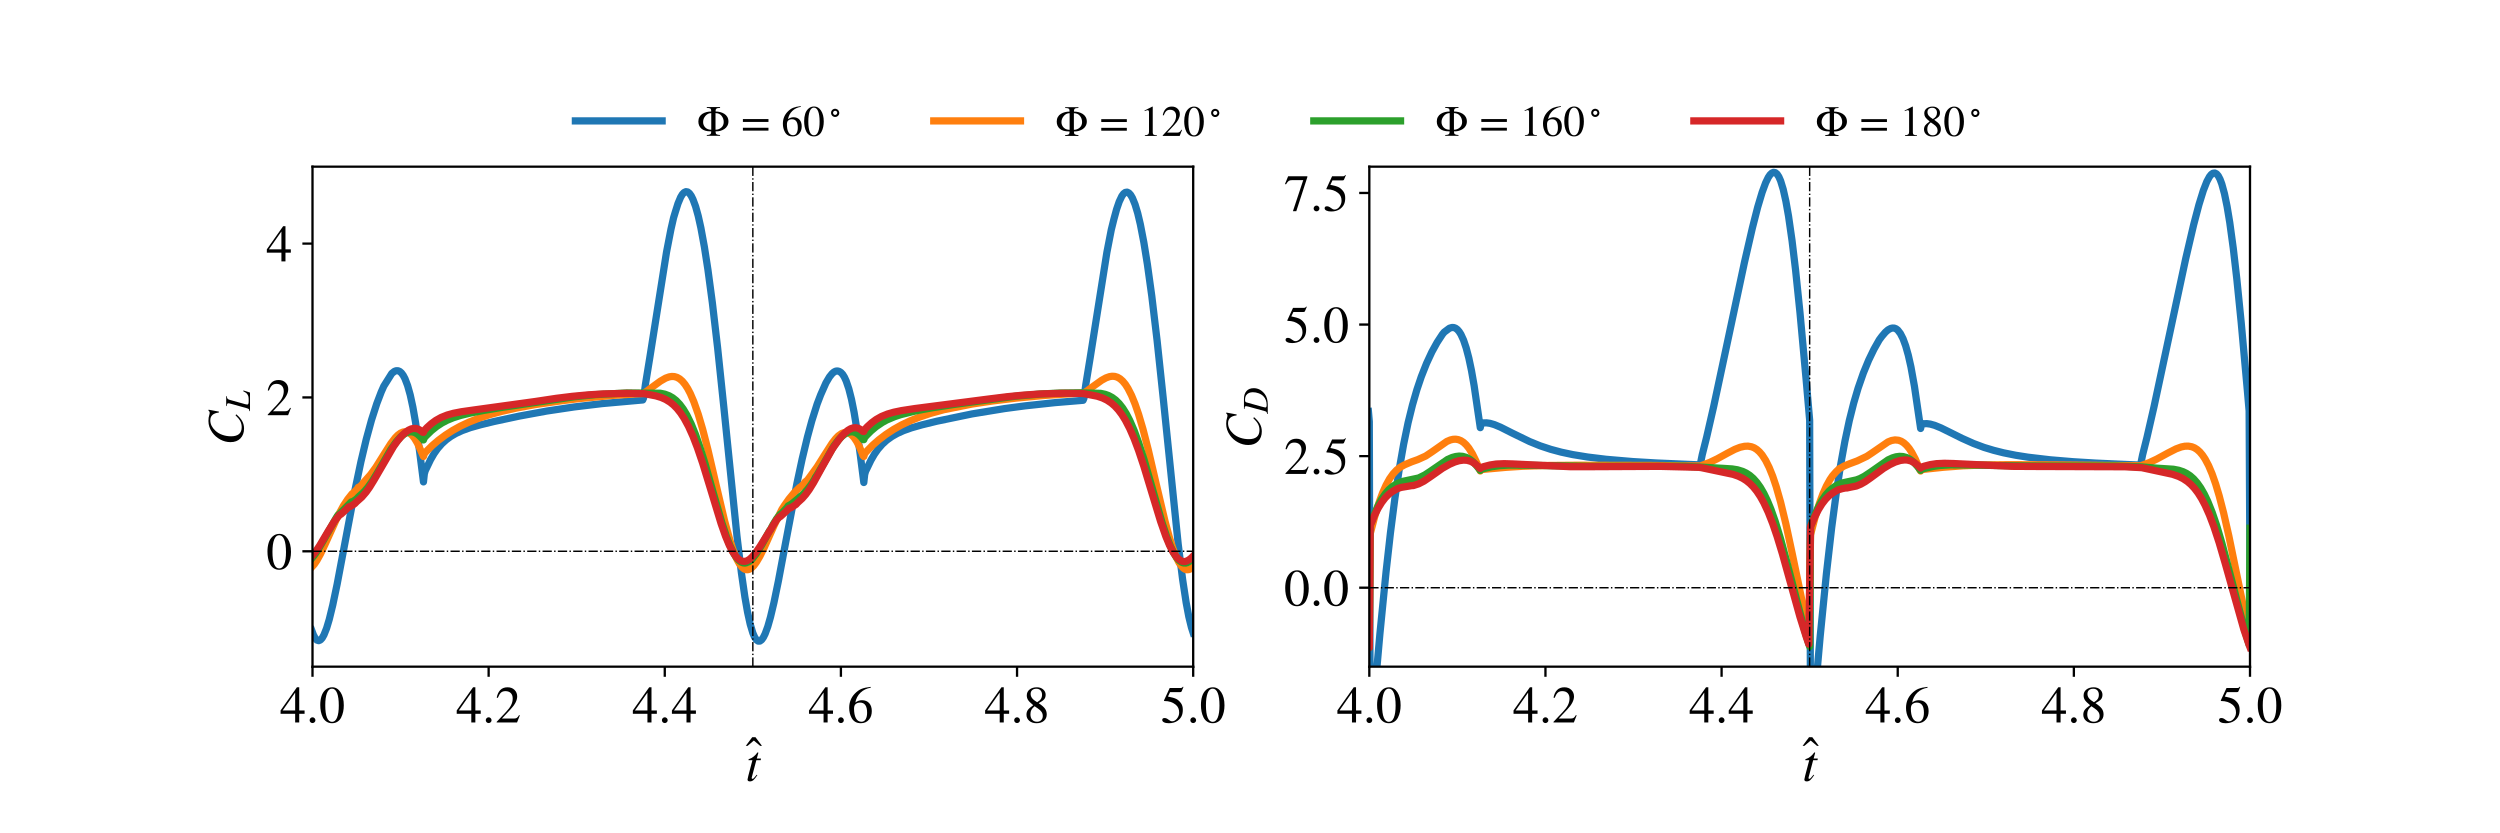 <?xml version="1.0" encoding="utf-8" standalone="no"?>
<!DOCTYPE svg PUBLIC "-//W3C//DTD SVG 1.1//EN"
  "http://www.w3.org/Graphics/SVG/1.1/DTD/svg11.dtd">
<!-- Created with matplotlib (https://matplotlib.org/) -->
<svg height="288pt" version="1.1" viewBox="0 0 864 288" width="864pt" xmlns="http://www.w3.org/2000/svg" xmlns:xlink="http://www.w3.org/1999/xlink">
 <defs>
  <style type="text/css">*{stroke-linecap:butt;stroke-linejoin:round;}</style>
 </defs>
 <g id="figure_1">
  <g id="patch_1">
   <path d="M 0 288 
L 864 288 
L 864 0 
L 0 0 
z
" style="fill:#ffffff;"/>
  </g>
  <g id="axes_1">
   <g id="patch_2">
    <path d="M 108 230.4 
L 412.364 230.4 
L 412.364 57.6 
L 108 57.6 
z
" style="fill:#ffffff;"/>
   </g>
   <g id="matplotlib.axis_1">
    <g id="xtick_1">
     <g id="line2d_1">
      <defs>
       <path d="M 0 0 
L 0 3.5 
" id="md951e61f5f" style="stroke:#000000;stroke-width:0.8;"/>
      </defs>
      <g>
       <use style="fill:#ffffff;stroke:#000000;stroke-width:0.8;" x="108" xlink:href="#md951e61f5f" y="230.4"/>
      </g>
     </g>
     <g id="text_1">
      <!-- 4.0 -->
      <g transform="translate(96.75 249.693)scale(0.18 -0.18)">
       <defs>
        <path d="M 47.297 16.703 
L 37 16.703 
L 37 0 
L 29.203 0 
L 29.203 16.703 
L 1.203 16.703 
L 1.203 23.094 
L 32.594 67.594 
L 37 67.594 
L 37 23.094 
L 47.297 23.094 
z
M 29.203 23.094 
L 29.203 57.406 
L 5.203 23.094 
z
" id="STIXGeneral-Regular-52"/>
        <path d="M 18.094 4.297 
Q 18.094 2.094 16.438 0.5 
Q 14.797 -1.094 12.5 -1.094 
Q 10.203 -1.094 8.594 0.5 
Q 7 2.094 7 4.391 
Q 7 6.703 8.641 8.344 
Q 10.297 10 12.594 10 
Q 14.797 10 16.438 8.297 
Q 18.094 6.594 18.094 4.297 
z
" id="STIXGeneral-Regular-46"/>
        <path d="M 47.594 33 
Q 47.594 26.297 46.297 20.344 
Q 45 14.406 42.453 9.406 
Q 39.906 4.406 35.406 1.5 
Q 30.906 -1.406 25 -1.406 
Q 18.906 -1.406 14.297 1.688 
Q 9.703 4.797 7.203 10 
Q 4.703 15.203 3.547 21.094 
Q 2.406 27 2.406 33.594 
Q 2.406 42.906 4.703 50.344 
Q 7 57.797 12.344 62.688 
Q 17.703 67.594 25.406 67.594 
Q 35.203 67.594 41.391 58 
Q 47.594 48.406 47.594 33 
z
M 38 32.5 
Q 38 48.297 34.641 56.641 
Q 31.297 65 24.797 65 
Q 18.594 65 15.297 56.594 
Q 12 48.203 12 32.906 
Q 12 17.5 15.297 9.344 
Q 18.594 1.203 25 1.203 
Q 31.297 1.203 34.641 9.344 
Q 38 17.5 38 32.5 
z
" id="STIXGeneral-Regular-48"/>
       </defs>
       <use xlink:href="#STIXGeneral-Regular-52"/>
       <use x="50" xlink:href="#STIXGeneral-Regular-46"/>
       <use x="75" xlink:href="#STIXGeneral-Regular-48"/>
      </g>
     </g>
    </g>
    <g id="xtick_2">
     <g id="line2d_2">
      <g>
       <use style="fill:#ffffff;stroke:#000000;stroke-width:0.8;" x="168.873" xlink:href="#md951e61f5f" y="230.4"/>
      </g>
     </g>
     <g id="text_2">
      <!-- 4.2 -->
      <g transform="translate(157.623 249.693)scale(0.18 -0.18)">
       <defs>
        <path d="M 47.406 13.703 
L 42 0 
L 2.906 0 
L 2.906 1.203 
L 20.703 20.094 
Q 27.703 27.406 30.703 33.5 
Q 33.703 39.594 33.703 46.094 
Q 33.703 52.797 30 56.5 
Q 26.297 60.203 19.797 60.203 
Q 14.406 60.203 11.25 57.391 
Q 8.094 54.594 5.094 47.203 
L 3 47.703 
Q 4.703 57 9.844 62.297 
Q 15 67.594 23.797 67.594 
Q 32.094 67.594 37.188 62.594 
Q 42.297 57.594 42.297 50 
Q 42.297 38.703 29.5 25.203 
L 13 7.594 
L 36.406 7.594 
Q 39.703 7.594 41.641 8.891 
Q 43.594 10.203 46 14.297 
z
" id="STIXGeneral-Regular-50"/>
       </defs>
       <use xlink:href="#STIXGeneral-Regular-52"/>
       <use x="50" xlink:href="#STIXGeneral-Regular-46"/>
       <use x="75" xlink:href="#STIXGeneral-Regular-50"/>
      </g>
     </g>
    </g>
    <g id="xtick_3">
     <g id="line2d_3">
      <g>
       <use style="fill:#ffffff;stroke:#000000;stroke-width:0.8;" x="229.745" xlink:href="#md951e61f5f" y="230.4"/>
      </g>
     </g>
     <g id="text_3">
      <!-- 4.4 -->
      <g transform="translate(218.495 249.693)scale(0.18 -0.18)">
       <use xlink:href="#STIXGeneral-Regular-52"/>
       <use x="50" xlink:href="#STIXGeneral-Regular-46"/>
       <use x="75" xlink:href="#STIXGeneral-Regular-52"/>
      </g>
     </g>
    </g>
    <g id="xtick_4">
     <g id="line2d_4">
      <g>
       <use style="fill:#ffffff;stroke:#000000;stroke-width:0.8;" x="290.618" xlink:href="#md951e61f5f" y="230.4"/>
      </g>
     </g>
     <g id="text_4">
      <!-- 4.6 -->
      <g transform="translate(279.368 249.693)scale(0.18 -0.18)">
       <defs>
        <path d="M 44.594 68.406 
L 44.797 66.797 
Q 33 64.906 25.094 57.25 
Q 17.203 49.594 15.203 38.297 
Q 21 42.797 27.906 42.797 
Q 36.703 42.797 41.75 37.188 
Q 46.797 31.594 46.797 21.906 
Q 46.797 12.094 41.703 5.906 
Q 35.797 -1.406 25.797 -1.406 
Q 13.594 -1.406 8.094 8.703 
Q 3.406 17.297 3.406 27.906 
Q 3.406 44.297 14.297 55.5 
Q 20.5 61.906 27.047 64.547 
Q 33.594 67.203 44.594 68.406 
z
M 37.797 18.797 
Q 37.797 38.203 24.297 38.203 
Q 19.297 38.203 16 35.547 
Q 12.703 32.906 12.703 26.594 
Q 12.703 14.906 16.344 8.156 
Q 20 1.406 26.906 1.406 
Q 32.203 1.406 35 6.156 
Q 37.797 10.906 37.797 18.797 
z
" id="STIXGeneral-Regular-54"/>
       </defs>
       <use xlink:href="#STIXGeneral-Regular-52"/>
       <use x="50" xlink:href="#STIXGeneral-Regular-46"/>
       <use x="75" xlink:href="#STIXGeneral-Regular-54"/>
      </g>
     </g>
    </g>
    <g id="xtick_5">
     <g id="line2d_5">
      <g>
       <use style="fill:#ffffff;stroke:#000000;stroke-width:0.8;" x="351.491" xlink:href="#md951e61f5f" y="230.4"/>
      </g>
     </g>
     <g id="text_5">
      <!-- 4.8 -->
      <g transform="translate(340.241 249.693)scale(0.18 -0.18)">
       <defs>
        <path d="M 44.5 15.5 
Q 44.5 7.797 39.141 3.188 
Q 33.797 -1.406 24.797 -1.406 
Q 16.406 -1.406 11 3.188 
Q 5.594 7.797 5.594 14.906 
Q 5.594 20.203 8.188 23.953 
Q 10.797 27.703 18.594 33.203 
Q 11.094 39.406 8.641 43.203 
Q 6.203 47 6.203 52 
Q 6.203 59.094 11.641 63.344 
Q 17.094 67.594 25.594 67.594 
Q 32.906 67.594 37.656 63.438 
Q 42.406 59.297 42.406 53.297 
Q 42.406 47.797 39.547 44.5 
Q 36.703 41.203 29 37.094 
Q 38 31.094 41.25 26.391 
Q 44.5 21.703 44.5 15.5 
z
M 35.5 53.297 
Q 35.5 58.5 32.594 61.641 
Q 29.703 64.797 24.594 64.797 
Q 19.5 64.797 16.547 62.141 
Q 13.594 59.5 13.594 54.891 
Q 13.594 50.297 16.547 46.547 
Q 19.5 42.797 26.094 38.906 
Q 31.203 41.906 33.344 45.25 
Q 35.5 48.594 35.5 53.297 
z
M 27.094 27.203 
L 21.203 31.203 
Q 16.797 27.594 15 24.141 
Q 13.203 20.703 13.203 15.797 
Q 13.203 9 16.641 5.203 
Q 20.094 1.406 25.906 1.406 
Q 30.797 1.406 33.844 4.453 
Q 36.906 7.5 36.906 12.406 
Q 36.906 16.906 34.594 20.297 
Q 32.297 23.703 27.094 27.203 
z
" id="STIXGeneral-Regular-56"/>
       </defs>
       <use xlink:href="#STIXGeneral-Regular-52"/>
       <use x="50" xlink:href="#STIXGeneral-Regular-46"/>
       <use x="75" xlink:href="#STIXGeneral-Regular-56"/>
      </g>
     </g>
    </g>
    <g id="xtick_6">
     <g id="line2d_6">
      <g>
       <use style="fill:#ffffff;stroke:#000000;stroke-width:0.8;" x="412.364" xlink:href="#md951e61f5f" y="230.4"/>
      </g>
     </g>
     <g id="text_6">
      <!-- 5.0 -->
      <g transform="translate(401.114 249.693)scale(0.18 -0.18)">
       <defs>
        <path d="M 43.797 68.094 
L 40.203 59.594 
Q 39.594 58.297 37.5 58.297 
L 18.094 58.297 
L 14.094 49.797 
Q 25.094 47.703 30 45.25 
Q 34.906 42.797 39.094 37 
Q 42.594 32.203 42.594 24.297 
Q 42.594 17.094 40.25 12.188 
Q 37.906 7.297 32.797 3.5 
Q 26 -1.406 15.797 -1.406 
Q 10.094 -1.406 6.594 0.297 
Q 3.094 2 3.094 4.797 
Q 3.094 8.594 7.594 8.594 
Q 11.203 8.594 15 5.5 
Q 18.906 2.297 22.094 2.297 
Q 27.297 2.297 31.438 7.5 
Q 35.594 12.703 35.594 19.203 
Q 35.594 28.797 28.906 34.203 
Q 20.203 41.203 7.594 41.203 
Q 6.406 41.203 6.406 42 
L 6.5 42.5 
L 17.406 66.203 
L 38.094 66.203 
Q 39.797 66.203 40.75 66.703 
Q 41.703 67.203 42.906 68.797 
z
" id="STIXGeneral-Regular-53"/>
       </defs>
       <use xlink:href="#STIXGeneral-Regular-53"/>
       <use x="50" xlink:href="#STIXGeneral-Regular-46"/>
       <use x="75" xlink:href="#STIXGeneral-Regular-48"/>
      </g>
     </g>
    </g>
    <g id="text_7">
     <!-- $\^t$ -->
     <g transform="translate(257.662 269.893)scale(0.18 -0.18)">
      <defs>
       <path d="M -7.5 50.703 
L -10.906 50.703 
L -23.094 61 
L -35.203 50.703 
L -38.594 50.703 
L -26.203 67.406 
L -20 67.406 
z
" id="STIXGeneral-Regular-770"/>
       <path d="M 29.594 42.797 
L 29.094 39.594 
L 20.703 39.594 
L 12 6.797 
Q 11.797 6 11.797 5.406 
Q 11.797 3.797 13.297 3.797 
Q 14.5 3.797 16.094 5.344 
Q 17.703 6.906 21.406 11.703 
L 22.703 11 
Q 18.094 4 15.141 1.453 
Q 12.203 -1.094 8.406 -1.094 
Q 3.797 -1.094 3.797 2.594 
Q 3.797 3.594 5.406 10 
L 13.203 39.594 
L 5.703 39.594 
L 5.594 40.203 
Q 5.594 42 8.906 42.703 
Q 11.406 43.297 15.5 46.547 
Q 19.594 49.797 22.203 53.703 
Q 22.797 54.594 23.594 54.594 
Q 24.5 54.594 24.5 53.797 
Q 24.5 53.297 24.406 53.094 
L 21.594 42.797 
z
" id="STIXGeneral-Italic-116"/>
      </defs>
      <use transform="translate(39.043 16.594)" xlink:href="#STIXGeneral-Regular-770"/>
      <use transform="translate(0 0.203)" xlink:href="#STIXGeneral-Italic-116"/>
     </g>
    </g>
   </g>
   <g id="matplotlib.axis_2">
    <g id="ytick_1">
     <g id="line2d_7">
      <defs>
       <path d="M 0 0 
L -3.5 0 
" id="m9e2d900429" style="stroke:#000000;stroke-width:0.8;"/>
      </defs>
      <g>
       <use style="fill:#ffffff;stroke:#000000;stroke-width:0.8;" x="108" xlink:href="#m9e2d900429" y="190.523"/>
      </g>
     </g>
     <g id="text_8">
      <!-- 0 -->
      <g transform="translate(92 196.67)scale(0.18 -0.18)">
       <use xlink:href="#STIXGeneral-Regular-48"/>
      </g>
     </g>
    </g>
    <g id="ytick_2">
     <g id="line2d_8">
      <g>
       <use style="fill:#ffffff;stroke:#000000;stroke-width:0.8;" x="108" xlink:href="#m9e2d900429" y="137.354"/>
      </g>
     </g>
     <g id="text_9">
      <!-- 2 -->
      <g transform="translate(92 143.501)scale(0.18 -0.18)">
       <use xlink:href="#STIXGeneral-Regular-50"/>
      </g>
     </g>
    </g>
    <g id="ytick_3">
     <g id="line2d_9">
      <g>
       <use style="fill:#ffffff;stroke:#000000;stroke-width:0.8;" x="108" xlink:href="#m9e2d900429" y="84.185"/>
      </g>
     </g>
     <g id="text_10">
      <!-- 4 -->
      <g transform="translate(92 90.331)scale(0.18 -0.18)">
       <use xlink:href="#STIXGeneral-Regular-52"/>
      </g>
     </g>
    </g>
    <g id="text_11">
     <!-- $C_L$ -->
     <g transform="translate(84.093 153.99)rotate(-90)scale(0.18 -0.18)">
      <defs>
       <path d="M 68.906 66.406 
L 65.203 46.406 
L 63.406 46.703 
Q 61.594 63 48.5 63 
Q 37.594 63 28.594 53.297 
Q 23.297 47.703 20.547 39.703 
Q 17.797 31.703 17.797 23.203 
Q 17.797 2.703 35.297 2.703 
Q 41.5 2.703 46.641 5.297 
Q 51.797 7.906 58.203 14.594 
L 60 13.094 
Q 53.297 5.203 46.844 1.703 
Q 40.406 -1.797 32.703 -1.797 
Q 21 -1.797 13.797 5.141 
Q 6.594 12.094 6.594 24.297 
Q 6.594 34.594 11.688 43.938 
Q 16.797 53.297 25.297 59.297 
Q 35.5 66.594 47.203 66.594 
Q 54.094 66.594 58.906 64.906 
Q 60.906 64.203 63 64.203 
Q 65.703 64.203 66.797 66.406 
z
" id="STIXGeneral-Italic-67"/>
       <path d="M 55.906 18 
L 50.094 0 
L -0.797 0 
L -0.797 1.594 
Q 3.406 2 4.703 3.297 
Q 6 4.594 7.406 9.406 
L 19.594 53.203 
Q 20.703 56.906 20.703 59.406 
Q 20.703 61.594 19.141 62.5 
Q 17.594 63.406 13 63.703 
L 13 65.297 
L 40.297 65.297 
L 40.297 63.703 
Q 35.703 63.406 33.547 61.797 
Q 31.406 60.203 30.203 56 
L 18.203 13.094 
Q 17.203 9.297 17.203 7.703 
Q 17.203 5.406 19.391 4.5 
Q 21.594 3.594 27.703 3.594 
Q 35.406 3.594 38.75 4.297 
Q 42.094 5 45.703 7.406 
Q 49.797 10.094 53.906 18.594 
z
" id="STIXGeneral-Italic-76"/>
      </defs>
      <use transform="translate(0 0.406)" xlink:href="#STIXGeneral-Italic-67"/>
      <use transform="translate(66.7 -12.822)scale(0.7)" xlink:href="#STIXGeneral-Italic-76"/>
     </g>
    </g>
   </g>
   <g id="line2d_10">
    <path clip-path="url(#paa16ec9cc5)" d="M 107.696 217.756 
L 108.304 219.399 
L 108.913 220.55 
L 109.522 221.219 
L 110.131 221.417 
L 110.739 221.167 
L 111.348 220.496 
L 111.957 219.426 
L 112.87 217.133 
L 113.783 214.087 
L 115 209.11 
L 116.522 201.851 
L 118.957 188.973 
L 122.609 169.681 
L 124.74 159.539 
L 126.566 151.85 
L 128.392 145.165 
L 130.219 139.478 
L 131.74 135.494 
L 132.653 133.436 
L 135.393 129.072 
L 136.306 128.348 
L 136.915 128.121 
L 137.523 128.123 
L 138.132 128.364 
L 138.741 128.893 
L 139.349 129.716 
L 139.958 130.865 
L 140.871 133.265 
L 141.784 136.523 
L 142.697 140.742 
L 143.611 145.961 
L 144.828 154.587 
L 146.35 166.546 
L 146.654 163.748 
L 146.959 162.674 
L 147.567 161.427 
L 148.785 158.881 
L 150.002 156.781 
L 151.22 155.053 
L 152.741 153.319 
L 154.263 151.946 
L 155.785 150.84 
L 157.611 149.779 
L 159.742 148.802 
L 162.481 147.813 
L 166.133 146.788 
L 170.699 145.677 
L 179.525 143.79 
L 188.961 142.055 
L 198.396 140.645 
L 208.136 139.478 
L 222.136 138.224 
L 222.441 137.498 
L 223.049 132.93 
L 224.571 123.59 
L 230.354 87.098 
L 231.876 79.256 
L 232.789 75.253 
L 233.398 73.24 
L 234.311 70.339 
L 235.224 68.164 
L 235.833 67.15 
L 236.441 66.513 
L 237.05 66.24 
L 237.659 66.34 
L 238.268 66.82 
L 238.876 67.664 
L 239.485 68.885 
L 240.398 71.354 
L 241.311 74.65 
L 242.224 78.75 
L 243.442 85.377 
L 244.659 93.208 
L 246.181 104.56 
L 248.007 120.21 
L 250.138 140.546 
L 254.703 185.337 
L 256.225 197.948 
L 257.443 206.387 
L 258.356 211.585 
L 259.269 215.727 
L 260.182 218.771 
L 260.791 220.186 
L 261.399 221.114 
L 262.008 221.565 
L 262.617 221.557 
L 263.225 221.112 
L 263.834 220.254 
L 264.443 219.015 
L 265.356 216.511 
L 266.269 213.308 
L 267.487 208.194 
L 269.008 200.822 
L 271.443 187.879 
L 275.4 167.157 
L 277.226 158.631 
L 279.052 151.019 
L 280.574 145.427 
L 282.4 139.642 
L 283.618 136.449 
L 285.444 132.326 
L 286.661 130.264 
L 287.575 129.129 
L 288.183 128.6 
L 288.792 128.274 
L 289.401 128.197 
L 290.009 128.347 
L 290.618 128.73 
L 291.227 129.376 
L 291.836 130.359 
L 292.444 131.688 
L 293.357 134.377 
L 294.271 137.981 
L 295.184 142.538 
L 296.097 148.131 
L 297.314 157.243 
L 298.532 166.753 
L 298.836 163.959 
L 299.14 162.885 
L 299.749 161.64 
L 300.967 159.096 
L 302.184 156.994 
L 303.401 155.262 
L 304.923 153.519 
L 306.445 152.134 
L 308.271 150.83 
L 310.097 149.802 
L 312.228 148.84 
L 314.967 147.866 
L 318.62 146.832 
L 323.794 145.567 
L 335.968 143.042 
L 347.23 141.197 
L 354.23 140.268 
L 364.579 139.15 
L 374.318 138.343 
L 374.623 137.613 
L 375.231 133.044 
L 376.753 123.708 
L 382.536 87.231 
L 384.058 79.404 
L 384.971 75.72 
L 385.884 72.359 
L 386.797 69.698 
L 387.71 67.771 
L 388.319 66.939 
L 388.928 66.489 
L 389.536 66.404 
L 390.145 66.699 
L 390.754 67.367 
L 391.363 68.407 
L 392.276 70.645 
L 393.189 73.668 
L 394.102 77.518 
L 395.319 83.824 
L 396.537 91.349 
L 398.059 102.335 
L 399.885 117.63 
L 402.015 137.68 
L 407.189 188.082 
L 408.711 200.237 
L 409.929 208.241 
L 410.842 213.075 
L 411.755 216.835 
L 412.364 218.733 
L 412.364 218.733 
" style="fill:none;stroke:#1f77b4;stroke-linecap:square;stroke-width:2.5;"/>
   </g>
   <g id="line2d_11">
    <path clip-path="url(#paa16ec9cc5)" d="M 107.696 196.034 
L 108.609 195.033 
L 109.522 193.698 
L 110.739 191.499 
L 112.565 187.609 
L 116.827 178.209 
L 118.653 174.857 
L 120.175 172.542 
L 121.696 170.631 
L 122.305 170.194 
L 123.523 168.914 
L 123.827 168.41 
L 124.131 168.363 
L 125.044 167.558 
L 125.653 166.757 
L 128.088 163.996 
L 129.914 161.483 
L 132.653 157.107 
L 135.088 153.262 
L 136.61 151.286 
L 137.523 150.36 
L 138.436 149.688 
L 139.349 149.291 
L 140.263 149.216 
L 140.871 149.351 
L 141.48 149.64 
L 142.393 150.389 
L 143.306 151.54 
L 144.219 153.08 
L 145.132 155.031 
L 146.35 157.769 
L 146.654 156.787 
L 147.263 156.086 
L 149.393 153.976 
L 151.524 152.156 
L 153.959 150.352 
L 156.394 148.785 
L 159.133 147.268 
L 162.177 145.841 
L 165.525 144.525 
L 169.177 143.325 
L 173.438 142.163 
L 178.612 141.002 
L 185.004 139.822 
L 194.439 138.457 
L 200.222 137.749 
L 212.092 136.627 
L 219.093 136.188 
L 222.441 135.99 
L 223.354 135.317 
L 226.093 133.284 
L 228.224 131.729 
L 230.05 130.678 
L 231.267 130.245 
L 232.18 130.098 
L 233.093 130.152 
L 234.007 130.43 
L 234.92 130.953 
L 235.833 131.75 
L 236.746 132.863 
L 237.659 134.267 
L 238.572 136.007 
L 239.789 138.837 
L 241.311 143.164 
L 242.833 148.321 
L 244.659 155.423 
L 247.399 167.194 
L 250.442 180.101 
L 252.268 186.751 
L 253.486 190.423 
L 254.703 193.333 
L 255.616 194.972 
L 256.529 196.112 
L 257.138 196.596 
L 257.747 196.858 
L 258.356 196.907 
L 258.964 196.75 
L 259.573 196.397 
L 260.486 195.532 
L 261.399 194.312 
L 262.617 192.256 
L 264.139 189.174 
L 267.487 181.689 
L 270.226 176.034 
L 271.139 174.628 
L 272.661 172.473 
L 274.487 170.277 
L 276.313 168.491 
L 276.922 168.095 
L 277.835 167.225 
L 278.139 166.655 
L 279.052 165.924 
L 279.661 165.12 
L 282.4 161.353 
L 284.835 157.46 
L 287.575 153.179 
L 288.792 151.614 
L 289.705 150.664 
L 290.923 149.795 
L 291.836 149.477 
L 292.444 149.439 
L 293.357 149.665 
L 294.271 150.261 
L 295.184 151.242 
L 296.097 152.612 
L 297.01 154.389 
L 297.923 156.577 
L 298.227 157.413 
L 298.532 157.765 
L 298.836 156.775 
L 299.445 156.052 
L 301.575 153.879 
L 303.706 152.006 
L 306.141 150.156 
L 308.88 148.365 
L 311.619 146.833 
L 314.663 145.39 
L 318.011 144.057 
L 321.663 142.848 
L 326.229 141.587 
L 335.968 139.634 
L 342.969 138.589 
L 351.187 137.589 
L 360.926 136.669 
L 369.448 136.113 
L 374.623 135.853 
L 375.536 135.186 
L 377.971 133.397 
L 380.71 131.433 
L 382.232 130.593 
L 383.449 130.164 
L 384.362 130.028 
L 385.275 130.086 
L 386.188 130.37 
L 387.101 130.904 
L 388.015 131.717 
L 388.928 132.823 
L 389.841 134.25 
L 391.058 136.65 
L 392.276 139.626 
L 393.493 143.156 
L 395.015 148.32 
L 396.841 155.436 
L 399.58 167.22 
L 402.624 180.116 
L 404.146 185.745 
L 405.363 189.581 
L 406.581 192.691 
L 407.494 194.484 
L 408.407 195.791 
L 409.016 196.384 
L 409.624 196.758 
L 410.233 196.913 
L 410.842 196.858 
L 411.451 196.603 
L 412.059 196.16 
L 412.364 195.816 
L 412.364 195.816 
" style="fill:none;stroke:#ff7f0e;stroke-linecap:square;stroke-width:2.5;"/>
   </g>
   <g id="line2d_12">
    <path clip-path="url(#paa16ec9cc5)" d="M 107.696 193.026 
L 108.609 191.937 
L 109.826 190.144 
L 111.652 186.982 
L 116.218 178.91 
L 116.827 177.997 
L 117.131 177.812 
L 119.261 175.644 
L 121.392 173.475 
L 122.001 173.307 
L 123.218 172.463 
L 123.827 171.797 
L 125.957 169.805 
L 127.175 168.38 
L 128.697 166.238 
L 130.523 163.22 
L 135.088 155.294 
L 136.915 152.701 
L 138.436 151.008 
L 139.654 150.03 
L 140.567 149.532 
L 141.48 149.258 
L 142.393 149.229 
L 143.306 149.464 
L 144.219 149.981 
L 145.132 150.796 
L 146.35 152.048 
L 146.654 151.296 
L 147.263 150.615 
L 149.089 148.844 
L 150.915 147.374 
L 152.741 146.183 
L 154.568 145.231 
L 156.698 144.361 
L 159.133 143.593 
L 162.177 142.84 
L 167.047 141.871 
L 173.438 140.801 
L 198.396 137.14 
L 205.701 136.391 
L 216.658 135.798 
L 228.224 135.907 
L 229.745 136.214 
L 231.267 136.782 
L 232.485 137.481 
L 233.702 138.449 
L 234.92 139.737 
L 236.137 141.372 
L 237.355 143.396 
L 238.876 146.512 
L 240.398 150.259 
L 241.92 154.615 
L 243.746 160.515 
L 246.485 170.225 
L 249.529 180.81 
L 251.051 185.409 
L 252.268 188.54 
L 253.486 191.078 
L 254.399 192.553 
L 255.312 193.627 
L 256.225 194.303 
L 256.834 194.533 
L 257.443 194.593 
L 258.051 194.489 
L 258.964 194.044 
L 259.877 193.286 
L 261.399 191.325 
L 263.225 188.384 
L 265.965 183.394 
L 266.269 183.057 
L 267.182 181.276 
L 268.4 179.299 
L 269.313 178.147 
L 269.617 177.746 
L 269.921 177.606 
L 271.139 176.334 
L 272.052 175.335 
L 272.356 174.857 
L 272.965 174.522 
L 273.574 174.171 
L 274.791 173.174 
L 276.313 171.923 
L 277.531 170.828 
L 279.052 169.173 
L 280.27 167.551 
L 281.487 165.671 
L 281.792 164.996 
L 282.4 164.124 
L 288.183 154.113 
L 289.705 152.1 
L 290.923 150.829 
L 292.14 149.897 
L 293.053 149.451 
L 293.966 149.233 
L 294.879 149.267 
L 295.792 149.576 
L 296.705 150.166 
L 297.619 151.064 
L 298.227 151.847 
L 298.532 151.957 
L 298.836 151.199 
L 299.445 150.509 
L 300.967 148.981 
L 302.793 147.438 
L 304.923 146.001 
L 306.445 145.164 
L 309.184 144.005 
L 311.315 143.301 
L 315.88 142.153 
L 318.924 141.525 
L 322.272 140.917 
L 330.185 139.712 
L 350.882 136.943 
L 359.709 136.157 
L 366.1 135.837 
L 373.101 135.746 
L 380.405 135.947 
L 381.927 136.269 
L 383.145 136.707 
L 384.362 137.357 
L 385.58 138.265 
L 386.797 139.475 
L 388.015 141.032 
L 389.232 142.967 
L 390.449 145.308 
L 391.971 148.813 
L 393.493 152.945 
L 395.319 158.626 
L 397.754 167.085 
L 401.711 180.944 
L 403.233 185.528 
L 404.45 188.643 
L 405.668 191.161 
L 406.581 192.619 
L 407.494 193.679 
L 408.407 194.339 
L 409.016 194.56 
L 409.929 194.589 
L 410.537 194.374 
L 411.451 193.768 
L 412.364 192.849 
L 412.364 192.849 
" style="fill:none;stroke:#2ca02c;stroke-linecap:square;stroke-width:2.5;"/>
   </g>
   <g id="line2d_13">
    <path clip-path="url(#paa16ec9cc5)" d="M 107.696 192.347 
L 108.913 190.878 
L 110.435 188.619 
L 113.479 183.49 
L 115.609 180.085 
L 116.522 178.945 
L 117.435 177.884 
L 117.74 177.793 
L 118.957 176.706 
L 119.87 175.851 
L 120.479 175.179 
L 121.088 175.041 
L 122.609 174.057 
L 123.218 173.423 
L 125.044 171.803 
L 126.566 170.035 
L 127.784 168.313 
L 129.305 165.834 
L 136.001 154.329 
L 137.523 152.211 
L 139.045 150.43 
L 140.263 149.305 
L 141.176 148.666 
L 142.089 148.239 
L 143.002 148.042 
L 143.915 148.102 
L 144.828 148.446 
L 145.741 149.089 
L 146.045 149.384 
L 146.35 149.424 
L 146.654 148.741 
L 147.567 147.77 
L 149.089 146.403 
L 150.611 145.293 
L 152.437 144.269 
L 154.568 143.42 
L 156.698 142.827 
L 159.437 142.295 
L 164.307 141.603 
L 185.004 138.749 
L 192.309 137.646 
L 197.787 136.97 
L 203.266 136.46 
L 208.44 136.134 
L 216.658 135.924 
L 222.441 136.019 
L 223.658 136.239 
L 226.702 136.822 
L 228.528 137.379 
L 230.05 138.052 
L 231.572 138.988 
L 232.789 139.97 
L 234.007 141.208 
L 235.224 142.738 
L 236.441 144.589 
L 237.963 147.402 
L 239.485 150.779 
L 241.007 154.715 
L 242.833 160.08 
L 245.268 168.021 
L 249.225 181.017 
L 250.747 185.329 
L 251.964 188.263 
L 253.181 190.651 
L 254.095 192.04 
L 255.008 193.067 
L 255.921 193.723 
L 256.529 193.957 
L 257.138 194.032 
L 258.051 193.88 
L 258.964 193.362 
L 259.877 192.562 
L 261.095 191.129 
L 262.617 188.911 
L 268.4 179.643 
L 269.008 179.045 
L 269.313 178.675 
L 269.617 178.587 
L 271.748 176.667 
L 272.661 175.664 
L 273.269 175.53 
L 275.096 174.337 
L 275.704 173.672 
L 277.226 172.284 
L 278.444 170.899 
L 279.661 169.235 
L 281.183 166.785 
L 284.227 161.248 
L 287.575 155.294 
L 288.488 153.962 
L 290.314 151.44 
L 291.836 149.74 
L 293.053 148.715 
L 293.966 148.172 
L 294.879 147.867 
L 295.792 147.811 
L 296.705 148.035 
L 297.619 148.558 
L 298.227 149.094 
L 298.532 149.133 
L 298.836 148.443 
L 299.749 147.463 
L 301.271 146.087 
L 302.793 144.971 
L 304.619 143.936 
L 306.749 143.071 
L 308.88 142.456 
L 311.619 141.889 
L 316.185 141.189 
L 341.447 137.922 
L 348.143 137.091 
L 353.621 136.554 
L 359.404 136.151 
L 367.318 135.905 
L 374.014 135.983 
L 374.927 136.103 
L 379.188 136.929 
L 381.014 137.54 
L 382.536 138.272 
L 384.058 139.277 
L 385.275 140.331 
L 386.493 141.648 
L 387.71 143.265 
L 388.928 145.217 
L 390.449 148.153 
L 391.971 151.655 
L 393.493 155.701 
L 395.319 161.18 
L 398.059 170.224 
L 401.102 180.222 
L 402.928 185.442 
L 404.146 188.363 
L 405.363 190.73 
L 406.276 192.102 
L 407.189 193.111 
L 408.103 193.748 
L 408.711 194.036 
L 409.32 194.086 
L 409.929 193.976 
L 410.842 193.54 
L 411.755 192.809 
L 412.364 192.179 
L 412.364 192.179 
" style="fill:none;stroke:#d62728;stroke-linecap:square;stroke-width:2.5;"/>
   </g>
   <g id="line2d_14">
    <path clip-path="url(#paa16ec9cc5)" d="M 108 190.523 
L 412.364 190.523 
" style="fill:none;stroke:#000000;stroke-dasharray:3.2,0.8,0.5,0.8;stroke-dashoffset:0;stroke-width:0.5;"/>
   </g>
   <g id="line2d_15">
    <path clip-path="url(#paa16ec9cc5)" d="M 260.182 230.4 
L 260.182 57.6 
" style="fill:none;stroke:#000000;stroke-dasharray:3.2,0.8,0.5,0.8;stroke-dashoffset:0;stroke-width:0.5;"/>
   </g>
   <g id="patch_3">
    <path d="M 108 230.4 
L 108 57.6 
" style="fill:none;stroke:#000000;stroke-linecap:square;stroke-linejoin:miter;stroke-width:0.8;"/>
   </g>
   <g id="patch_4">
    <path d="M 412.364 230.4 
L 412.364 57.6 
" style="fill:none;stroke:#000000;stroke-linecap:square;stroke-linejoin:miter;stroke-width:0.8;"/>
   </g>
   <g id="patch_5">
    <path d="M 108 230.4 
L 412.364 230.4 
" style="fill:none;stroke:#000000;stroke-linecap:square;stroke-linejoin:miter;stroke-width:0.8;"/>
   </g>
   <g id="patch_6">
    <path d="M 108 57.6 
L 412.364 57.6 
" style="fill:none;stroke:#000000;stroke-linecap:square;stroke-linejoin:miter;stroke-width:0.8;"/>
   </g>
   <g id="legend_1">
    <g id="line2d_16">
     <path d="M 198.848 41.782 
L 228.836 41.782 
" style="fill:none;stroke:#1f77b4;stroke-linecap:square;stroke-width:2.5;"/>
    </g>
    <g id="line2d_17"/>
    <g id="text_12">
     <!-- $\Phi$ = 60$^\circ$ -->
     <g transform="translate(240.831 47.03)scale(0.15 -0.15)">
      <defs>
       <path d="M 43.203 58 
L 43.203 56 
Q 48.703 56 53.75 54.703 
Q 58.797 53.406 63.141 50.75 
Q 67.5 48.094 70.141 43.547 
Q 72.797 39 72.797 33 
Q 72.797 27.406 70.141 22.844 
Q 67.5 18.297 63.344 15.641 
Q 59.203 13 54.594 11.641 
Q 50 10.297 45.703 10.297 
L 43.203 10.297 
L 43.203 8.594 
Q 43.203 4.797 45.453 3.5 
Q 47.703 2.203 53.5 1.906 
L 53.5 0 
L 22.906 0 
L 22.906 1.906 
Q 28.094 1.906 30.547 3.344 
Q 33 4.797 33 8.5 
L 33 10.297 
L 31.297 10.297 
Q 17.703 10.297 10.594 16.5 
Q 3.5 22.703 3.5 33 
Q 3.5 39 6.047 43.547 
Q 8.594 48.094 12.938 50.75 
Q 17.297 53.406 22.344 54.703 
Q 27.406 56 33 56 
L 33 58 
Q 33 61.594 31.047 62.938 
Q 29.094 64.297 22.906 64.297 
L 22.906 66.203 
L 53.5 66.203 
L 53.5 64.297 
Q 47.297 64.297 45.25 62.797 
Q 43.203 61.297 43.203 58 
z
M 43 52.297 
L 43 14 
Q 50.5 14 56.203 18.844 
Q 61.906 23.703 61.906 31.797 
Q 61.906 39.906 56.953 46.094 
Q 52 52.297 43 52.297 
z
M 33.203 14 
L 33.203 52.297 
Q 25.203 52.297 19.797 45.938 
Q 14.406 39.594 14.406 31.797 
Q 14.406 24.406 19.453 19.203 
Q 24.5 14 33.203 14 
z
" id="STIXGeneral-Regular-934"/>
       <path id="STIXGeneral-Regular-32"/>
       <path d="M 63.703 32 
L 4.797 32 
L 4.797 38.594 
L 63.703 38.594 
z
M 63.703 12 
L 4.797 12 
L 4.797 18.594 
L 63.703 18.594 
z
" id="STIXGeneral-Regular-61"/>
       <path d="M 23.203 38.703 
Q 31 30.797 31 25.188 
Q 31 19.594 27.047 15.641 
Q 23.094 11.703 17.5 11.703 
Q 11.797 11.703 7.891 15.641 
Q 4 19.594 4 25.406 
Q 4 31 7.953 34.844 
Q 11.906 38.703 17.703 38.703 
Q 23.203 38.703 31 30.797 
z
M 20.406 18.297 
Q 24.406 22.297 24.406 25.188 
Q 24.406 28.094 22.406 30.094 
Q 20.406 32.094 17.703 32.094 
Q 14.594 32.094 12.594 30.141 
Q 10.594 28.203 10.594 25.406 
Q 10.594 22.297 12.547 20.297 
Q 14.5 18.297 17.5 18.297 
Q 20.406 18.297 24.406 22.297 
z
" id="STIXGeneral-Regular-8728"/>
      </defs>
      <use transform="translate(0 0.594)" xlink:href="#STIXGeneral-Regular-934"/>
      <use transform="translate(76.3 0.594)" xlink:href="#STIXGeneral-Regular-32"/>
      <use transform="translate(101.3 0.594)" xlink:href="#STIXGeneral-Regular-61"/>
      <use transform="translate(169.8 0.594)" xlink:href="#STIXGeneral-Regular-32"/>
      <use transform="translate(194.8 0.594)" xlink:href="#STIXGeneral-Regular-54"/>
      <use transform="translate(244.8 0.594)" xlink:href="#STIXGeneral-Regular-48"/>
      <use transform="translate(306.451 35.869)scale(0.7)" xlink:href="#STIXGeneral-Regular-8728"/>
     </g>
    </g>
    <g id="line2d_18">
     <path d="M 322.698 41.782 
L 352.686 41.782 
" style="fill:none;stroke:#ff7f0e;stroke-linecap:square;stroke-width:2.5;"/>
    </g>
    <g id="line2d_19"/>
    <g id="text_13">
     <!-- $\Phi$ = 120$^\circ$ -->
     <g transform="translate(364.681 47.03)scale(0.15 -0.15)">
      <defs>
       <path d="M 39.406 0 
L 11.797 0 
L 11.797 1.5 
Q 17.297 1.797 19.297 3.547 
Q 21.297 5.297 21.297 9.5 
L 21.297 54.406 
Q 21.297 59.297 18.297 59.297 
Q 16.906 59.297 13.797 58.094 
L 11.094 57.094 
L 11.094 58.5 
L 29 67.594 
L 29.906 67.297 
L 29.906 7.594 
Q 29.906 4.297 31.906 2.891 
Q 33.906 1.5 39.406 1.5 
z
" id="STIXGeneral-Regular-49"/>
      </defs>
      <use transform="translate(0 0.406)" xlink:href="#STIXGeneral-Regular-934"/>
      <use transform="translate(76.3 0.406)" xlink:href="#STIXGeneral-Regular-32"/>
      <use transform="translate(101.3 0.406)" xlink:href="#STIXGeneral-Regular-61"/>
      <use transform="translate(169.8 0.406)" xlink:href="#STIXGeneral-Regular-32"/>
      <use transform="translate(194.8 0.406)" xlink:href="#STIXGeneral-Regular-49"/>
      <use transform="translate(244.8 0.406)" xlink:href="#STIXGeneral-Regular-50"/>
      <use transform="translate(294.8 0.406)" xlink:href="#STIXGeneral-Regular-48"/>
      <use transform="translate(356.451 35.681)scale(0.7)" xlink:href="#STIXGeneral-Regular-8728"/>
     </g>
    </g>
    <g id="line2d_20">
     <path d="M 454.046 41.782 
L 484.034 41.782 
" style="fill:none;stroke:#2ca02c;stroke-linecap:square;stroke-width:2.5;"/>
    </g>
    <g id="line2d_21"/>
    <g id="text_14">
     <!-- $\Phi$ = 160$^\circ$ -->
     <g transform="translate(496.029 47.03)scale(0.15 -0.15)">
      <use transform="translate(0 0.594)" xlink:href="#STIXGeneral-Regular-934"/>
      <use transform="translate(76.3 0.594)" xlink:href="#STIXGeneral-Regular-32"/>
      <use transform="translate(101.3 0.594)" xlink:href="#STIXGeneral-Regular-61"/>
      <use transform="translate(169.8 0.594)" xlink:href="#STIXGeneral-Regular-32"/>
      <use transform="translate(194.8 0.594)" xlink:href="#STIXGeneral-Regular-49"/>
      <use transform="translate(244.8 0.594)" xlink:href="#STIXGeneral-Regular-54"/>
      <use transform="translate(294.8 0.594)" xlink:href="#STIXGeneral-Regular-48"/>
      <use transform="translate(356.451 35.869)scale(0.7)" xlink:href="#STIXGeneral-Regular-8728"/>
     </g>
    </g>
    <g id="line2d_22">
     <path d="M 585.393 41.782 
L 615.381 41.782 
" style="fill:none;stroke:#d62728;stroke-linecap:square;stroke-width:2.5;"/>
    </g>
    <g id="line2d_23"/>
    <g id="text_15">
     <!-- $\Phi$ = 180$^\circ$ -->
     <g transform="translate(627.376 47.03)scale(0.15 -0.15)">
      <use transform="translate(0 0.406)" xlink:href="#STIXGeneral-Regular-934"/>
      <use transform="translate(76.3 0.406)" xlink:href="#STIXGeneral-Regular-32"/>
      <use transform="translate(101.3 0.406)" xlink:href="#STIXGeneral-Regular-61"/>
      <use transform="translate(169.8 0.406)" xlink:href="#STIXGeneral-Regular-32"/>
      <use transform="translate(194.8 0.406)" xlink:href="#STIXGeneral-Regular-49"/>
      <use transform="translate(244.8 0.406)" xlink:href="#STIXGeneral-Regular-56"/>
      <use transform="translate(294.8 0.406)" xlink:href="#STIXGeneral-Regular-48"/>
      <use transform="translate(356.451 35.681)scale(0.7)" xlink:href="#STIXGeneral-Regular-8728"/>
     </g>
    </g>
   </g>
  </g>
  <g id="axes_2">
   <g id="patch_7">
    <path d="M 473.236 230.4 
L 777.6 230.4 
L 777.6 57.6 
L 473.236 57.6 
z
" style="fill:#ffffff;"/>
   </g>
   <g id="matplotlib.axis_3">
    <g id="xtick_7">
     <g id="line2d_24">
      <g>
       <use style="fill:#ffffff;stroke:#000000;stroke-width:0.8;" x="473.236" xlink:href="#md951e61f5f" y="230.4"/>
      </g>
     </g>
     <g id="text_16">
      <!-- 4.0 -->
      <g transform="translate(461.986 249.693)scale(0.18 -0.18)">
       <use xlink:href="#STIXGeneral-Regular-52"/>
       <use x="50" xlink:href="#STIXGeneral-Regular-46"/>
       <use x="75" xlink:href="#STIXGeneral-Regular-48"/>
      </g>
     </g>
    </g>
    <g id="xtick_8">
     <g id="line2d_25">
      <g>
       <use style="fill:#ffffff;stroke:#000000;stroke-width:0.8;" x="534.109" xlink:href="#md951e61f5f" y="230.4"/>
      </g>
     </g>
     <g id="text_17">
      <!-- 4.2 -->
      <g transform="translate(522.859 249.693)scale(0.18 -0.18)">
       <use xlink:href="#STIXGeneral-Regular-52"/>
       <use x="50" xlink:href="#STIXGeneral-Regular-46"/>
       <use x="75" xlink:href="#STIXGeneral-Regular-50"/>
      </g>
     </g>
    </g>
    <g id="xtick_9">
     <g id="line2d_26">
      <g>
       <use style="fill:#ffffff;stroke:#000000;stroke-width:0.8;" x="594.982" xlink:href="#md951e61f5f" y="230.4"/>
      </g>
     </g>
     <g id="text_18">
      <!-- 4.4 -->
      <g transform="translate(583.732 249.693)scale(0.18 -0.18)">
       <use xlink:href="#STIXGeneral-Regular-52"/>
       <use x="50" xlink:href="#STIXGeneral-Regular-46"/>
       <use x="75" xlink:href="#STIXGeneral-Regular-52"/>
      </g>
     </g>
    </g>
    <g id="xtick_10">
     <g id="line2d_27">
      <g>
       <use style="fill:#ffffff;stroke:#000000;stroke-width:0.8;" x="655.855" xlink:href="#md951e61f5f" y="230.4"/>
      </g>
     </g>
     <g id="text_19">
      <!-- 4.6 -->
      <g transform="translate(644.605 249.693)scale(0.18 -0.18)">
       <use xlink:href="#STIXGeneral-Regular-52"/>
       <use x="50" xlink:href="#STIXGeneral-Regular-46"/>
       <use x="75" xlink:href="#STIXGeneral-Regular-54"/>
      </g>
     </g>
    </g>
    <g id="xtick_11">
     <g id="line2d_28">
      <g>
       <use style="fill:#ffffff;stroke:#000000;stroke-width:0.8;" x="716.727" xlink:href="#md951e61f5f" y="230.4"/>
      </g>
     </g>
     <g id="text_20">
      <!-- 4.8 -->
      <g transform="translate(705.477 249.693)scale(0.18 -0.18)">
       <use xlink:href="#STIXGeneral-Regular-52"/>
       <use x="50" xlink:href="#STIXGeneral-Regular-46"/>
       <use x="75" xlink:href="#STIXGeneral-Regular-56"/>
      </g>
     </g>
    </g>
    <g id="xtick_12">
     <g id="line2d_29">
      <g>
       <use style="fill:#ffffff;stroke:#000000;stroke-width:0.8;" x="777.6" xlink:href="#md951e61f5f" y="230.4"/>
      </g>
     </g>
     <g id="text_21">
      <!-- 5.0 -->
      <g transform="translate(766.35 249.693)scale(0.18 -0.18)">
       <use xlink:href="#STIXGeneral-Regular-53"/>
       <use x="50" xlink:href="#STIXGeneral-Regular-46"/>
       <use x="75" xlink:href="#STIXGeneral-Regular-48"/>
      </g>
     </g>
    </g>
    <g id="text_22">
     <!-- $\^t$ -->
     <g transform="translate(622.898 269.893)scale(0.18 -0.18)">
      <use transform="translate(39.043 16.594)" xlink:href="#STIXGeneral-Regular-770"/>
      <use transform="translate(0 0.203)" xlink:href="#STIXGeneral-Italic-116"/>
     </g>
    </g>
   </g>
   <g id="matplotlib.axis_4">
    <g id="ytick_4">
     <g id="line2d_30">
      <g>
       <use style="fill:#ffffff;stroke:#000000;stroke-width:0.8;" x="473.236" xlink:href="#m9e2d900429" y="203.116"/>
      </g>
     </g>
     <g id="text_23">
      <!-- 0.0 -->
      <g transform="translate(443.736 209.263)scale(0.18 -0.18)">
       <use xlink:href="#STIXGeneral-Regular-48"/>
       <use x="50" xlink:href="#STIXGeneral-Regular-46"/>
       <use x="75" xlink:href="#STIXGeneral-Regular-48"/>
      </g>
     </g>
    </g>
    <g id="ytick_5">
     <g id="line2d_31">
      <g>
       <use style="fill:#ffffff;stroke:#000000;stroke-width:0.8;" x="473.236" xlink:href="#m9e2d900429" y="157.642"/>
      </g>
     </g>
     <g id="text_24">
      <!-- 2.5 -->
      <g transform="translate(443.736 163.789)scale(0.18 -0.18)">
       <use xlink:href="#STIXGeneral-Regular-50"/>
       <use x="50" xlink:href="#STIXGeneral-Regular-46"/>
       <use x="75" xlink:href="#STIXGeneral-Regular-53"/>
      </g>
     </g>
    </g>
    <g id="ytick_6">
     <g id="line2d_32">
      <g>
       <use style="fill:#ffffff;stroke:#000000;stroke-width:0.8;" x="473.236" xlink:href="#m9e2d900429" y="112.168"/>
      </g>
     </g>
     <g id="text_25">
      <!-- 5.0 -->
      <g transform="translate(443.736 118.315)scale(0.18 -0.18)">
       <use xlink:href="#STIXGeneral-Regular-53"/>
       <use x="50" xlink:href="#STIXGeneral-Regular-46"/>
       <use x="75" xlink:href="#STIXGeneral-Regular-48"/>
      </g>
     </g>
    </g>
    <g id="ytick_7">
     <g id="line2d_33">
      <g>
       <use style="fill:#ffffff;stroke:#000000;stroke-width:0.8;" x="473.236" xlink:href="#m9e2d900429" y="66.695"/>
      </g>
     </g>
     <g id="text_26">
      <!-- 7.5 -->
      <g transform="translate(443.736 72.841)scale(0.18 -0.18)">
       <defs>
        <path d="M 44.906 64.594 
L 23.703 -0.797 
L 17.203 -0.797 
L 37 58.797 
L 15.5 58.797 
Q 11.203 58.797 9.094 57.297 
Q 7 55.797 3.797 50.594 
L 2 51.5 
L 8 66.203 
L 44.906 66.203 
z
" id="STIXGeneral-Regular-55"/>
       </defs>
       <use xlink:href="#STIXGeneral-Regular-55"/>
       <use x="50" xlink:href="#STIXGeneral-Regular-46"/>
       <use x="75" xlink:href="#STIXGeneral-Regular-53"/>
      </g>
     </g>
    </g>
    <g id="text_27">
     <!-- $C_D$ -->
     <g transform="translate(435.83 154.98)rotate(-90)scale(0.18 -0.18)">
      <defs>
       <path d="M 13.094 65.297 
L 40.797 65.297 
Q 54.203 65.297 62.094 58.297 
Q 70 51.297 70 38.406 
Q 70 20.703 54 8.297 
Q 43.406 0 24.906 0 
L -0.797 0 
L -0.797 1.594 
Q 3.5 2.406 4.844 3.594 
Q 6.203 4.797 7.406 9.203 
L 19.594 53.703 
Q 20.703 57.594 20.703 59.594 
Q 20.703 61.703 19.094 62.641 
Q 17.5 63.594 13.094 63.703 
z
M 31 58.406 
L 19.203 16.203 
Q 17 8.203 17 6.703 
Q 17 3 23.797 3 
Q 38.594 3 47.906 12 
Q 53.094 17 56 24.953 
Q 58.906 32.906 58.906 40.797 
Q 58.906 52.906 51.094 58.797 
Q 46.406 62.297 38 62.297 
Q 34.797 62.297 33.25 61.547 
Q 31.703 60.797 31 58.406 
z
" id="STIXGeneral-Italic-68"/>
      </defs>
      <use transform="translate(0 0.406)" xlink:href="#STIXGeneral-Italic-67"/>
      <use transform="translate(66.7 -12.822)scale(0.7)" xlink:href="#STIXGeneral-Italic-68"/>
     </g>
    </g>
   </g>
   <g id="line2d_34">
    <path clip-path="url(#p1d19106c6d)" d="M 472.932 142.198 
L 473.236 145.738 
L 473.541 256.944 
L 476.889 219.135 
L 479.019 197.653 
L 480.541 184.121 
L 482.063 172.299 
L 483.585 162.12 
L 485.107 153.472 
L 486.628 146.123 
L 488.15 139.954 
L 489.672 134.696 
L 491.194 130.185 
L 493.02 125.569 
L 494.846 121.638 
L 496.672 118.326 
L 498.499 115.54 
L 499.107 114.799 
L 500.933 113.433 
L 501.847 113.168 
L 502.455 113.205 
L 503.064 113.438 
L 503.673 113.891 
L 504.281 114.593 
L 504.89 115.554 
L 505.803 117.542 
L 506.716 120.258 
L 507.629 123.744 
L 508.543 128.081 
L 509.456 133.273 
L 510.673 141.595 
L 511.586 147.8 
L 511.891 146.358 
L 512.195 146.086 
L 512.499 146.175 
L 513.717 146.132 
L 514.934 146.303 
L 516.456 146.746 
L 518.587 147.637 
L 522.543 149.635 
L 528.631 152.596 
L 532.283 154.08 
L 535.935 155.29 
L 539.588 156.269 
L 543.544 157.109 
L 548.719 157.952 
L 555.11 158.731 
L 564.241 159.513 
L 572.459 160.004 
L 587.373 160.656 
L 587.677 160.192 
L 588.286 157.183 
L 589.808 151.102 
L 592.243 140.491 
L 595.895 123.426 
L 602.895 90.614 
L 605.635 78.723 
L 607.461 71.578 
L 608.983 66.494 
L 610.2 63.187 
L 611.113 61.306 
L 611.722 60.403 
L 612.331 59.816 
L 612.939 59.55 
L 613.548 59.661 
L 614.157 60.163 
L 614.765 61.091 
L 615.374 62.484 
L 616.287 65.477 
L 617.2 69.545 
L 618.113 74.669 
L 619.331 83.175 
L 620.548 93.318 
L 622.07 108.031 
L 624.201 131.245 
L 625.418 145.264 
L 625.723 257.438 
L 629.071 219.747 
L 631.201 198.326 
L 633.027 182.361 
L 634.549 170.874 
L 636.071 160.945 
L 637.593 152.528 
L 639.115 145.36 
L 640.636 139.322 
L 642.158 134.155 
L 643.984 128.899 
L 645.811 124.465 
L 647.637 120.695 
L 649.463 117.462 
L 650.376 116.232 
L 651.593 114.811 
L 652.507 114.006 
L 653.42 113.509 
L 654.028 113.371 
L 654.637 113.386 
L 655.246 113.616 
L 655.855 114.071 
L 656.768 115.259 
L 657.681 117.041 
L 658.594 119.514 
L 659.507 122.757 
L 660.42 126.805 
L 661.637 133.551 
L 662.855 141.875 
L 663.768 148.082 
L 664.072 146.64 
L 664.377 146.367 
L 664.681 146.457 
L 665.899 146.407 
L 667.116 146.569 
L 668.638 146.999 
L 670.768 147.87 
L 674.421 149.672 
L 678.073 151.489 
L 682.03 153.259 
L 685.682 154.629 
L 689.03 155.638 
L 692.378 156.483 
L 696.639 157.336 
L 700.9 158.007 
L 708.509 158.901 
L 716.423 159.56 
L 724.336 160.046 
L 736.511 160.596 
L 739.555 160.723 
L 739.859 160.257 
L 740.468 157.247 
L 741.989 151.167 
L 744.424 140.565 
L 748.077 123.51 
L 755.381 89.394 
L 758.121 77.69 
L 759.947 70.755 
L 761.469 65.843 
L 762.686 62.734 
L 763.599 61.051 
L 764.208 60.294 
L 764.817 59.865 
L 765.425 59.786 
L 766.034 60.085 
L 766.643 60.796 
L 767.252 61.967 
L 767.86 63.6 
L 768.773 66.938 
L 769.687 71.384 
L 770.6 76.881 
L 771.817 85.812 
L 773.035 96.348 
L 774.556 111.443 
L 776.687 135.001 
L 777.296 142.006 
L 777.6 203.116 
L 777.6 203.116 
" style="fill:none;stroke:#1f77b4;stroke-linecap:square;stroke-width:2.5;"/>
   </g>
   <g id="line2d_35">
    <path clip-path="url(#p1d19106c6d)" d="M 472.932 219.169 
L 473.236 220.463 
L 473.541 184.498 
L 475.063 178.663 
L 476.584 173.71 
L 477.802 170.404 
L 479.019 167.665 
L 480.237 165.472 
L 481.454 163.758 
L 482.672 162.453 
L 483.889 161.49 
L 485.411 160.639 
L 487.846 159.605 
L 489.976 158.847 
L 492.716 157.609 
L 494.846 156.188 
L 500.02 152.568 
L 501.238 152.052 
L 502.151 151.829 
L 503.064 151.785 
L 503.977 151.929 
L 504.89 152.293 
L 505.803 152.889 
L 506.716 153.744 
L 507.629 154.866 
L 508.847 156.801 
L 510.064 159.271 
L 511.586 162.769 
L 511.891 162.31 
L 512.499 162.229 
L 520.413 161.518 
L 526.196 161.15 
L 534.718 160.863 
L 545.066 160.781 
L 570.633 160.856 
L 584.633 160.999 
L 587.677 161.025 
L 588.59 160.677 
L 591.025 159.743 
L 593.46 158.572 
L 597.112 156.563 
L 599.547 155.296 
L 601.373 154.58 
L 602.895 154.241 
L 604.113 154.185 
L 605.33 154.402 
L 606.243 154.762 
L 607.156 155.34 
L 608.069 156.156 
L 608.983 157.222 
L 610.2 159.102 
L 611.417 161.537 
L 612.635 164.556 
L 613.852 168.182 
L 615.374 173.53 
L 617.2 181.073 
L 619.331 191.043 
L 625.114 218.868 
L 625.723 184.803 
L 627.244 178.965 
L 628.766 174.018 
L 629.984 170.715 
L 631.201 167.978 
L 632.419 165.774 
L 633.332 164.432 
L 634.549 163.047 
L 635.767 161.891 
L 636.071 161.802 
L 637.288 161.064 
L 639.115 160.311 
L 641.854 159.295 
L 645.202 157.702 
L 647.028 156.485 
L 652.507 152.718 
L 653.724 152.238 
L 654.941 152.03 
L 656.159 152.155 
L 657.072 152.495 
L 657.985 153.067 
L 658.898 153.895 
L 659.811 154.988 
L 660.724 156.365 
L 661.942 158.666 
L 663.159 161.506 
L 663.464 162.313 
L 663.768 162.784 
L 664.072 162.319 
L 664.681 162.224 
L 671.681 161.484 
L 678.377 160.989 
L 685.378 160.7 
L 694.509 160.584 
L 710.336 160.665 
L 739.859 160.969 
L 740.772 160.622 
L 742.903 159.822 
L 745.337 158.683 
L 749.294 156.524 
L 752.033 155.131 
L 753.86 154.462 
L 755.077 154.215 
L 756.295 154.18 
L 757.512 154.404 
L 758.425 154.775 
L 759.338 155.359 
L 760.251 156.178 
L 761.164 157.26 
L 762.077 158.622 
L 763.295 160.916 
L 764.512 163.793 
L 765.73 167.268 
L 766.947 171.334 
L 768.469 177.207 
L 770.295 185.252 
L 773.035 198.588 
L 776.383 214.819 
L 777.296 218.857 
L 777.6 203.116 
L 777.6 203.116 
" style="fill:none;stroke:#ff7f0e;stroke-linecap:square;stroke-width:2.5;"/>
   </g>
   <g id="line2d_36">
    <path clip-path="url(#p1d19106c6d)" d="M 472.932 222.898 
L 473.236 223.817 
L 473.541 181.516 
L 475.063 177.465 
L 476.28 174.752 
L 477.497 172.503 
L 478.715 170.691 
L 479.932 169.276 
L 481.15 168.211 
L 482.672 167.207 
L 484.802 166.354 
L 490.281 165.182 
L 492.411 164.134 
L 494.237 162.938 
L 500.325 158.762 
L 501.847 158.103 
L 503.064 157.774 
L 504.281 157.624 
L 505.499 157.712 
L 506.716 158.062 
L 507.934 158.709 
L 509.151 159.69 
L 510.369 161.042 
L 511.586 162.571 
L 511.891 162.207 
L 512.804 161.941 
L 515.543 161.309 
L 518.282 160.924 
L 521.326 160.751 
L 525.283 160.756 
L 549.632 161.166 
L 581.894 161.128 
L 590.112 161.55 
L 595.286 161.848 
L 598.634 162.061 
L 600.46 162.355 
L 602.287 162.916 
L 603.504 163.497 
L 604.721 164.293 
L 605.939 165.351 
L 607.156 166.714 
L 608.374 168.421 
L 609.591 170.518 
L 610.809 173.034 
L 612.026 175.982 
L 613.548 180.287 
L 615.374 186.275 
L 617.505 194.135 
L 623.592 217.547 
L 625.114 222.526 
L 625.418 223.435 
L 625.723 181.897 
L 627.244 177.88 
L 628.462 175.183 
L 629.679 172.95 
L 630.897 171.144 
L 632.114 169.737 
L 633.332 168.675 
L 634.549 167.831 
L 636.68 166.897 
L 641.549 165.853 
L 642.767 165.398 
L 644.289 164.611 
L 646.419 163.203 
L 652.507 158.935 
L 654.028 158.235 
L 655.246 157.87 
L 656.463 157.711 
L 657.681 157.78 
L 658.898 158.112 
L 660.116 158.741 
L 661.333 159.706 
L 662.551 161.043 
L 663.768 162.56 
L 664.072 162.194 
L 664.985 161.918 
L 668.333 161.164 
L 670.464 160.872 
L 674.116 160.658 
L 681.421 160.703 
L 689.943 160.889 
L 704.553 161.053 
L 731.337 161.065 
L 740.163 161.355 
L 745.337 161.789 
L 751.12 162.166 
L 752.947 162.515 
L 754.468 163.015 
L 755.686 163.609 
L 756.903 164.421 
L 758.121 165.494 
L 759.338 166.873 
L 760.556 168.599 
L 761.773 170.718 
L 762.991 173.255 
L 764.512 177.039 
L 766.034 181.485 
L 767.86 187.621 
L 769.991 195.609 
L 775.774 217.827 
L 777.296 222.785 
L 777.6 182.538 
L 777.6 182.538 
" style="fill:none;stroke:#2ca02c;stroke-linecap:square;stroke-width:2.5;"/>
   </g>
   <g id="line2d_37">
    <path clip-path="url(#p1d19106c6d)" d="M 472.932 223.012 
L 473.236 223.83 
L 473.541 181.601 
L 475.063 178.026 
L 476.28 175.64 
L 477.497 173.668 
L 478.715 172.074 
L 479.932 170.836 
L 481.15 169.906 
L 482.976 168.858 
L 484.193 168.458 
L 487.846 167.843 
L 488.455 167.812 
L 490.281 167.22 
L 492.107 166.289 
L 494.542 164.638 
L 498.499 161.847 
L 500.933 160.474 
L 502.76 159.674 
L 504.281 159.219 
L 505.803 159.014 
L 507.021 159.087 
L 508.238 159.422 
L 509.151 159.874 
L 510.064 160.525 
L 510.977 161.391 
L 511.282 161.737 
L 511.586 161.906 
L 511.891 161.566 
L 512.804 161.251 
L 514.934 160.696 
L 517.065 160.368 
L 519.804 160.241 
L 522.848 160.333 
L 542.631 161.292 
L 549.023 161.297 
L 573.676 161.175 
L 587.068 161.511 
L 587.981 161.63 
L 598.939 163.938 
L 600.765 164.573 
L 602.287 165.31 
L 603.504 166.08 
L 604.721 167.054 
L 605.939 168.278 
L 607.156 169.788 
L 608.374 171.617 
L 609.591 173.801 
L 611.113 177.069 
L 612.635 180.947 
L 614.157 185.393 
L 615.983 191.384 
L 618.722 201.205 
L 622.07 213.232 
L 624.201 220.025 
L 625.114 222.611 
L 625.723 182.016 
L 627.244 178.475 
L 628.462 176.12 
L 629.679 174.163 
L 630.897 172.58 
L 632.114 171.345 
L 633.332 170.41 
L 635.158 169.328 
L 636.68 168.877 
L 637.897 168.628 
L 638.201 168.669 
L 639.419 168.405 
L 641.549 167.976 
L 643.071 167.342 
L 644.593 166.48 
L 646.419 165.206 
L 650.985 161.847 
L 653.115 160.582 
L 654.941 159.71 
L 656.768 159.134 
L 658.289 158.952 
L 659.203 159.002 
L 660.42 159.314 
L 661.637 159.944 
L 662.551 160.658 
L 663.768 161.77 
L 664.072 161.428 
L 664.985 161.111 
L 667.116 160.559 
L 669.247 160.236 
L 671.986 160.107 
L 675.029 160.186 
L 695.422 161.169 
L 703.335 161.215 
L 734.38 161.322 
L 740.163 161.63 
L 750.816 163.917 
L 752.947 164.659 
L 754.468 165.412 
L 755.99 166.422 
L 757.208 167.473 
L 758.425 168.78 
L 759.643 170.381 
L 760.86 172.313 
L 762.077 174.611 
L 763.599 178.025 
L 765.121 182.042 
L 766.947 187.591 
L 769.078 194.874 
L 775.469 217.538 
L 777.296 222.906 
L 777.6 223.713 
L 777.6 223.713 
" style="fill:none;stroke:#d62728;stroke-linecap:square;stroke-width:2.5;"/>
   </g>
   <g id="line2d_38">
    <path clip-path="url(#p1d19106c6d)" d="M 473.236 203.116 
L 777.6 203.116 
" style="fill:none;stroke:#000000;stroke-dasharray:3.2,0.8,0.5,0.8;stroke-dashoffset:0;stroke-width:0.5;"/>
   </g>
   <g id="line2d_39">
    <path clip-path="url(#p1d19106c6d)" d="M 625.418 230.4 
L 625.418 57.6 
" style="fill:none;stroke:#000000;stroke-dasharray:3.2,0.8,0.5,0.8;stroke-dashoffset:0;stroke-width:0.5;"/>
   </g>
   <g id="patch_8">
    <path d="M 473.236 230.4 
L 473.236 57.6 
" style="fill:none;stroke:#000000;stroke-linecap:square;stroke-linejoin:miter;stroke-width:0.8;"/>
   </g>
   <g id="patch_9">
    <path d="M 777.6 230.4 
L 777.6 57.6 
" style="fill:none;stroke:#000000;stroke-linecap:square;stroke-linejoin:miter;stroke-width:0.8;"/>
   </g>
   <g id="patch_10">
    <path d="M 473.236 230.4 
L 777.6 230.4 
" style="fill:none;stroke:#000000;stroke-linecap:square;stroke-linejoin:miter;stroke-width:0.8;"/>
   </g>
   <g id="patch_11">
    <path d="M 473.236 57.6 
L 777.6 57.6 
" style="fill:none;stroke:#000000;stroke-linecap:square;stroke-linejoin:miter;stroke-width:0.8;"/>
   </g>
  </g>
 </g>
 <defs>
  <clipPath id="paa16ec9cc5">
   <rect height="172.8" width="304.364" x="108" y="57.6"/>
  </clipPath>
  <clipPath id="p1d19106c6d">
   <rect height="172.8" width="304.364" x="473.236" y="57.6"/>
  </clipPath>
 </defs>
</svg>
